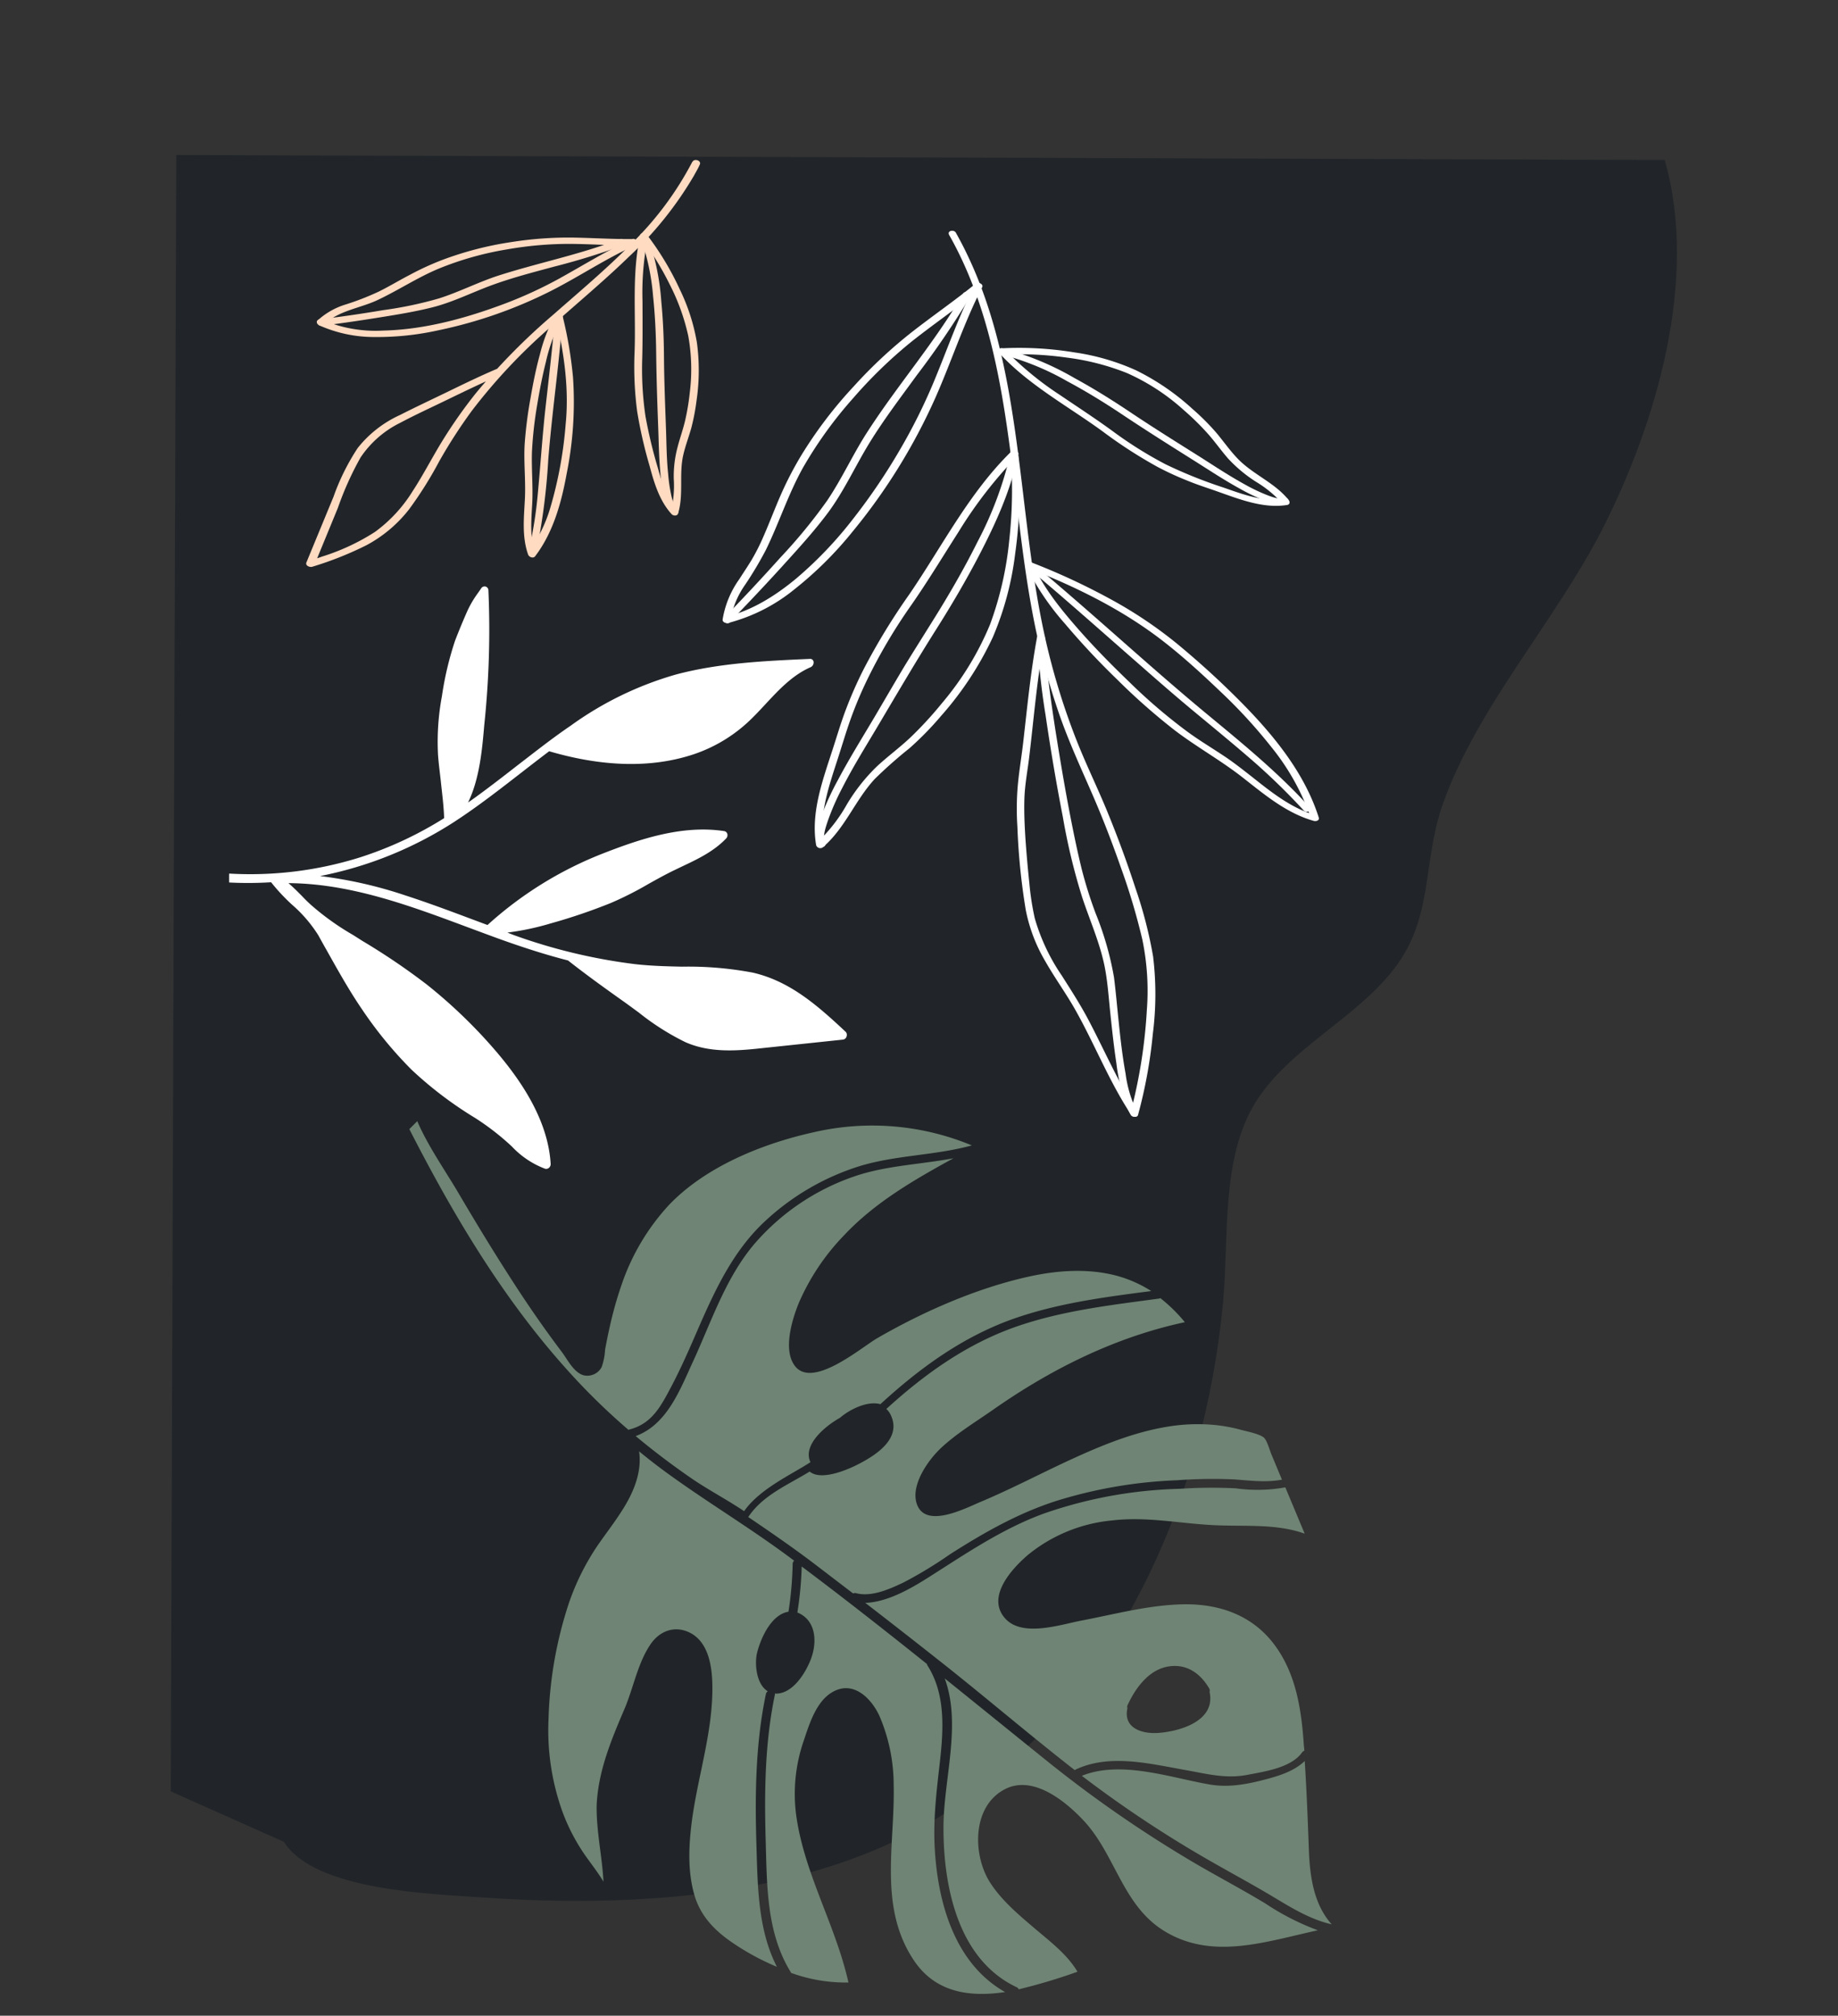 <svg xmlns="http://www.w3.org/2000/svg" width="766.487" height="840.557" viewBox="0 0 766.487 840.557">
  <rect x="0" y="0" width="766.487" height="840.557" fill="#333333" stroke="none"/>
  <g id="left" transform="translate(73.487 -42.38)">
    <path id="Path_101" data-name="Path 101" d="M44.721,703.9c10.62,21.632,59.063,28.052,80.368,31.816,62.98,11.1,140.28,14.755,198.69-16.735,73.6-39.694,117.647-117.516,133.816-197.623,5.266-26.115,5.288-59.825,22.241-81.521,16.322-20.914,45.287-30.228,63.459-49.466,18.628-19.717,16.1-42.763,27.225-66,18.563-38.824,54.819-71.01,78.344-107.244,26.659-41.174,50.75-99,41.762-149.964L73.861,0,0,678.025Z" transform="matrix(0.995, -0.105, 0.105, 0.995, -73.487, 114.77)" fill="#212529"/>
    <path id="Path_104" data-name="Path 104" d="M.114,1.59C11,26.573,14.347,53.82,15.566,80.718c1.262,27.4.37,54.863,2.655,82.2a294.691,294.691,0,0,0,6.638,42.436c2.851,12.165,6.9,23.938,10.6,35.777,3.09,9.945,5.789,20.043,8.183,30.206a269.458,269.458,0,0,1,5.745,30.794,105.065,105.065,0,0,1-1.2,29.314,215.444,215.444,0,0,1-8.7,34.82q-1.175,3.482-2.546,6.92l2.894.37C33.3,360.69,28.949,346.675,23.618,333.269c-2.7-6.768-5.941-13.188-9.184-19.717a82.851,82.851,0,0,1-8.7-24.918,112.794,112.794,0,0,1-.718-14.842q0-9.336.326-18.629c.239-5.615.566-11.251,1.349-16.8s2.394-10.881,3.634-16.191c3.787-16.474,6.855-33.209,11.8-49.4.5-1.632-2.416-3-2.916-1.393-4.352,14.494-7.356,29.4-10.663,44.177-1.415,6.289-3.2,12.535-4.352,18.868A115.544,115.544,0,0,0,2.53,249.9a273.069,273.069,0,0,0-.174,34.82A67.464,67.464,0,0,0,8.21,306.871c3.177,7.312,7.2,14.211,10.359,21.545,6.529,15.1,10.881,31.164,18.5,45.81.435.892,2.372,1.654,2.873.37a200.86,200.86,0,0,0,9.662-32.9,130.209,130.209,0,0,0,3.5-32.121,182.084,182.084,0,0,0-4.352-29.2q-3.395-15.952-7.965-31.686c-3.112-10.881-7.029-21.392-10.011-32.23a288.3,288.3,0,0,1-8.422-43.176c-3.221-27.616-2.459-55.45-3.33-83.175-.827-26.92-3.156-54.123-12.3-79.65C5.6,7.249,4.336,4.093,3.009.981,2.334-.564-.669-.238.136,1.634Z" transform="matrix(0.995, -0.105, 0.105, 0.995, 322.032, 138.757)" fill="#fff"/>
    <path id="Path_105" data-name="Path 105" d="M21.134,202.718a50.51,50.51,0,0,1-3.177-16.583c-.544-7.269-.609-14.559-.588-21.762,0-6.2.131-12.448,0-18.672a129.526,129.526,0,0,0-4.81-27.29A177.7,177.7,0,0,1,8.708,99.369c-.783-5.724-1.393-11.491-1.937-17.258C5.443,68.074,4.595,53.994,3.855,39.892,3.332,28.184,2.832,16.367,3.4,4.616c0-.958.109-1.937.2-2.894C3.724.089.612-.8.482.981a286.18,286.18,0,0,0,0,33.187c.566,14.276,1.458,28.574,2.7,42.806a257.114,257.114,0,0,0,4.5,34.167c2.176,10.054,5.462,19.956,6.333,30.271.5,6.028.283,12.143.261,18.172,0,7.312,0,14.624.326,21.915a79,79,0,0,0,2.481,18.629,23.8,23.8,0,0,0,1.219,3.351c.675,1.523,3.678,1.2,2.851-.653Z" transform="matrix(0.995, -0.105, 0.105, 0.995, 358.49, 306.765)" fill="#fff"/>
    <path id="Path_106" data-name="Path 106" d="M119.221.693c-8.03,12.274-14.233,25.592-21.262,38.454A235.625,235.625,0,0,1,80.723,66.132,252.052,252.052,0,0,1,58.961,91.964a165.045,165.045,0,0,1-26.4,22.546c-9.488,6.355-20.087,11.6-31.534,13.057l2.176,1.676a35.864,35.864,0,0,1,7.7-14.254,154.911,154.911,0,0,0,10.076-13.471c6.7-10.685,11.752-22.263,19.107-32.643A173.142,173.142,0,0,1,63.88,42.346a192.574,192.574,0,0,1,26.55-20.783c10.272-6.529,21.044-12.3,31.251-18.977,1.61-1.045-.588-3.286-1.959-2.372-9.227,6.028-18.955,11.316-28.291,17.127A196.605,196.605,0,0,0,64.511,37.6,179.037,179.037,0,0,0,39.723,63.956a144.521,144.521,0,0,0-9.967,15.081c-3.286,5.745-6.224,11.665-9.532,17.41a84.871,84.871,0,0,1-5.68,8.7c-1.872,2.459-3.874,4.831-5.811,7.269a40.065,40.065,0,0,0-8.7,16c-.261,1.2,1.306,1.806,2.176,1.7a72.468,72.468,0,0,0,28.813-10.99A153.294,153.294,0,0,0,57.786,97.644,243.737,243.737,0,0,0,98.046,45.61c8.248-14.385,14.994-29.6,24.091-43.525.914-1.415-1.98-2.851-2.916-1.415Z" transform="matrix(0.995, -0.105, 0.105, 0.995, 214.35, 172.924)" fill="#fff"/>
    <path id="Path_107" data-name="Path 107" d="M2.716,126.419q11.752-9.771,23.155-19.891C33.488,99.717,41.257,92.905,48.2,85.4,55.881,77.04,61.6,67.182,68.5,58.216S83.345,40.806,91.027,32.3A362.978,362.978,0,0,0,116.315,2.439c1.066-1.48-1.545-3.308-2.5-1.98C100.146,19.218,83.084,35.083,68.569,53.015c-7.138,8.7-12.861,18.607-20.13,27.268A221.4,221.4,0,0,1,26.5,101.915q-12.84,11.6-26.115,22.633c-1.371,1.132,1.24,3.025,2.5,1.98Z" transform="matrix(0.995, -0.105, 0.105, 0.995, 214.868, 176.278)" fill="#fff"/>
    <path id="Path_108" data-name="Path 108" d="M1.025,2.633c19.238,9.967,37.91,21.762,53.535,37,7.182,6.986,13.906,14.581,20.391,22.219A214.344,214.344,0,0,1,93.885,87.354a97.929,97.929,0,0,1,13.362,31.425l2.176-1.132c-9.706-3.83-17.41-11.447-24.678-18.585C81,95.449,77.28,91.771,73.232,88.507c-4.352-3.591-8.923-7.051-13.166-10.881A228.894,228.894,0,0,1,37.847,54.188c-6.529-7.747-12.84-15.669-18.694-23.939C12.864,21.349,6.6,11.8,3.136,1.371A1.893,1.893,0,0,0,1.351,0C.7,0-.215.544.046,1.327A109.332,109.332,0,0,0,13.8,27.312,313.087,313.087,0,0,0,32.972,52.687,263.894,263.894,0,0,0,54.734,76.364C62.852,84,71.97,90.444,80.022,98.126c8.487,8.161,16.975,17.279,28.291,21.762.849.326,2.372.131,2.176-1.153-4.222-20.609-16.888-38.8-30.032-54.776C73.929,55.994,66.986,48.29,59.8,40.913a179.217,179.217,0,0,0-25.4-21.371A278.883,278.883,0,0,0,2.287.261C.481-.7-.629,1.654,1.177,2.59Z" transform="matrix(0.995, -0.105, 0.105, 0.995, 354.071, 276.793)" fill="#fff"/>
    <path id="Path_109" data-name="Path 109" d="M106.9,113.806C95.478,98.2,81.833,84.47,68.362,70.695,54.13,56.136,40.506,41.055,26.687,26.1,18.788,17.551,10.823,9.042,2.749.686A1.893,1.893,0,0,0,.573.142a1.2,1.2,0,0,0-.239,1.85c14.428,14.864,28.291,30.184,42.393,45.4,6.812,7.4,13.645,14.755,20.652,21.936S76.936,83.143,83.465,90.085a271.565,271.565,0,0,1,21.022,25.027c1.066,1.415,3.7.392,2.459-1.306Z" transform="matrix(0.995, -0.105, 0.105, 0.995, 354.154, 276.795)" fill="#fff"/>
    <path id="Path_110" data-name="Path 110" d="M.365,2.027c10.881,14.559,26.115,24.874,39.5,37A195.108,195.108,0,0,0,60.821,55.932a124.172,124.172,0,0,0,11.6,6.92c3.961,2.176,8.052,3.939,12.1,5.876,8.835,4.2,18.3,9.205,28.291,8.7,1.219,0,1.567-1.066.958-2-4.918-7.7-13.406-11.969-19.042-19.042-2.96-3.721-5.245-7.9-7.878-11.839a98.344,98.344,0,0,0-8.857-10.968A100.433,100.433,0,0,0,56.229,15.019,95.124,95.124,0,0,0,31.441,4.878,142.193,142.193,0,0,0,1.366,0c-2.176-.109-1.241,2.633.5,2.72A138.148,138.148,0,0,1,27.981,6.684a102.043,102.043,0,0,1,24.374,9.075A89.05,89.05,0,0,1,74.248,33.582a109.244,109.244,0,0,1,8.7,10.511c2.72,3.721,4.918,7.769,7.573,11.534a58.912,58.912,0,0,0,10.6,10.881,47.877,47.877,0,0,1,10.141,10.424l.979-2c-8.7.348-17.018-3.765-24.722-7.421A193.074,193.074,0,0,1,64.346,55.258,167.569,167.569,0,0,1,43.737,39.088c-6.529-5.9-13.34-11.425-20.065-17.105A132.444,132.444,0,0,1,2.781.721C1.714-.693-.941.33.343,2.027Z" transform="matrix(0.995, -0.105, 0.105, 0.995, 342.775, 187.779)" fill="#fff"/>
    <path id="Path_111" data-name="Path 111" d="M111.662,74.388c-1.806.522-4.5-.849-6.4-1.806a74.842,74.842,0,0,1-9.184-5.658c-5.854-4.091-11.338-8.6-16.931-13.057C70.075,46.729,61,39.656,52.142,32.257,45.113,26.4,37.91,20.766,30.38,15.565A119,119,0,0,0,1.719.07,1.328,1.328,0,0,0,0,1.028,1.856,1.856,0,0,0,1.415,2.7,110.162,110.162,0,0,1,27.268,16.588c7.66,5.2,14.994,10.881,22.132,16.844,8.9,7.377,17.954,14.515,27.029,21.653,5.745,4.527,11.382,9.184,17.41,13.384A82.955,82.955,0,0,0,104.524,75c2.437,1.2,5.658,2.72,8.422,1.937,1.959-.566.348-3.112-1.262-2.655Z" transform="matrix(0.995, -0.105, 0.105, 0.995, 342.698, 187.72)" fill="#fff"/>
    <path id="Path_112" data-name="Path 112" d="M98.127.315c-19.26,15.234-32.643,36.1-48.378,54.6A271.073,271.073,0,0,0,27.53,83.948a173.163,173.163,0,0,0-9.162,15.974c-2.7,5.332-4.962,10.881-7.4,16.322C5.593,128.365-.826,141.313.088,154.958a1.828,1.828,0,0,0,2.524,1.2c10.1-6.833,15.56-18.171,24.635-26.115A186.258,186.258,0,0,1,43,118.811a131.742,131.742,0,0,0,14.6-12.1,136.21,136.21,0,0,0,24.787-30.25A127.5,127.5,0,0,0,95.319,42.817a190.986,190.986,0,0,0,5.615-41.065c0-1.632-3.068-2.524-3.112-.74A191.677,191.677,0,0,1,93.47,36.919,140.8,140.8,0,0,1,81.827,71,124.045,124.045,0,0,1,58.41,101.575a154.516,154.516,0,0,1-14.167,12.513c-4.962,3.852-10.424,7.007-15.473,10.772A76.842,76.842,0,0,0,14.56,139.4,65.4,65.4,0,0,1,.675,153.761l2.524,1.2c-.849-12.013,4.635-23.721,9.4-34.428,2.416-5.419,4.657-10.881,7.247-16.3a168.309,168.309,0,0,1,8.7-15.8,225.746,225.746,0,0,1,21.654-29.1c7.834-9.075,15.059-18.628,22.546-27.986a181.323,181.323,0,0,1,27.943-29.1c1.393-1.088-1.219-2.981-2.5-1.959Z" transform="matrix(0.995, -0.105, 0.105, 0.995, 250.519, 240.707)" fill="#fff"/>
    <path id="Path_113" data-name="Path 113" d="M3.389,154.862c-.914-2.873.849-6.529,2.046-9.162a101.621,101.621,0,0,1,7.421-13.057C18.1,124.568,24,116.973,29.765,109.27,39.275,96.517,48.7,83.7,58.556,71.229c7.551-9.532,14.8-19.325,21.5-29.466C88.2,29.424,95.944,16.3,100.362,2.112c.5-1.632-2.437-3-2.916-1.393a151.618,151.618,0,0,1-17.736,35.8C72.919,47.182,65.433,57.41,57.62,67.377c-4.352,5.571-8.7,11.1-13.057,16.735C39.471,90.859,34.509,97.67,29.482,104.46c-6.028,8.1-12.252,16.061-17.889,24.439a117.189,117.189,0,0,0-8.7,14.668c-1.5,3.156-3.721,7.682-2.568,11.273a1.915,1.915,0,0,0,1.806,1.371c.653,0,1.545-.544,1.284-1.327Z" transform="matrix(0.995, -0.105, 0.105, 0.995, 250.978, 240.428)" fill="#fff"/>
    <path id="Path_114" data-name="Path 114" d="M117.407.574h0c-.522.631-1.066,1.24-1.589,1.85A42.916,42.916,0,0,0,110.77,9.17c-2.067,3.569-4.352,7.747-6.529,11.991a134.056,134.056,0,0,0-7.9,22.48,103.589,103.589,0,0,0-4.178,24.113c-.131,3.808,0,7.66,0,11.382,0,4.9.131,9.945-.218,14.907v.239A154.317,154.317,0,0,1,55.6,106.818,152.881,152.881,0,0,1,.392,107.862c-.152,1.24-.283,2.459-.392,3.7A158.514,158.514,0,0,0,17.41,113.3a79.955,79.955,0,0,0,7.726,10.25,57.1,57.1,0,0,1,9.532,13.819c.914,2.176,1.828,4.352,2.72,6.376,3.743,8.7,7.617,17.845,12.274,26.441A168.723,168.723,0,0,0,67.4,197.109a159.759,159.759,0,0,0,24.265,22.807,106.461,106.461,0,0,1,13.993,13.449,36.691,36.691,0,0,0,12.709,10.62,1.785,1.785,0,0,0,1.654-.131,2.046,2.046,0,0,0,.936-1.589c1-21.566-12.4-42.175-22.567-55.82a212.338,212.338,0,0,0-20.914-23.938,277.917,277.917,0,0,0-24.722-20.848l-3.678-2.916a109.486,109.486,0,0,1-16.256-14.45c-1.088-1.24-2.176-2.546-3.156-3.852-1.632-2.024-3.286-4.113-5.136-6.028,25.832,2.894,49.487,14.711,72.381,26.115,4.113,2.046,8.226,4.091,12.317,6.093,10.228,4.962,19.347,8.923,27.834,12.078,6.942,6.768,14.3,13.318,21.414,19.586l.762.675c1.61,1.436,3.2,2.916,4.809,4.352a104.458,104.458,0,0,0,18.063,14.363c9.271,5.353,20,5.832,29.335,5.854h36.125a1.828,1.828,0,0,0,1.632-1.153,2.872,2.872,0,0,0,.174-.718A1.741,1.741,0,0,0,249,200.4c-10.881-12.6-21.066-23.438-35.8-28.552A144.5,144.5,0,0,0,184,166.25c-6.529-.827-13.057-1.7-19.39-3.112a232.484,232.484,0,0,1-49.074-17.41l-2.394-1.241a110.165,110.165,0,0,0,18.259-1.893,238.116,238.116,0,0,0,25.854-5.832,140.3,140.3,0,0,0,16.539-6.289c3.482-1.48,7.095-3.025,10.729-4.352l3.9-1.393c6.79-2.372,13.819-4.831,19.586-9.749a2,2,0,0,0,.588-1.872,1.61,1.61,0,0,0-1.153-1.2c-17.41-4.548-35.93-.239-51.838,4.135a156.057,156.057,0,0,0-50.38,24.439l-6.681-3.33c-8.444-4.222-17.17-8.574-25.941-12.47a179.585,179.585,0,0,0-34.646-11.817A159.5,159.5,0,0,0,96.189,96.154l.566-.3c9.924-5.092,19.586-11.12,29.009-16.953,4.135-2.568,8.4-5.2,12.622-7.747,21.762,8.966,41.979,11.512,59.8,7.573a62.784,62.784,0,0,0,25.962-12.579c2.046-1.632,4.048-3.373,5.985-5.071,6.137-5.332,12.47-10.881,20.413-13.362a2.176,2.176,0,0,0,1.349-2.176,1.415,1.415,0,0,0-1.436-1.262c-18.433-1.11-37.5-2.285-56.1.609A140.692,140.692,0,0,0,148.375,61.53c-8.139,4.352-16.126,9.423-23.939,14.211-6.115,3.808-12.448,7.726-18.8,11.382l-3.112,1.741c5.854-9.38,8.2-21.523,10.119-31.468a378.007,378.007,0,0,0,7.6-55.646A1.632,1.632,0,0,0,119.214.1,1.654,1.654,0,0,0,117.407.574ZM118.039,1.1Z" transform="matrix(0.995, -0.105, 0.105, 0.995, 10.36, 299.387)" fill="#fff"/>
    <path id="Path_117" data-name="Path 117" d="M81.737,169.332c1.567-21.284,4.026-42.806,10.62-63.219a1.959,1.959,0,0,1,.871-1.045c-4.352-3.286-4.352-11.73-2.786-16.256,2.176-6.05,7.617-15.429,14.864-15.8a147.785,147.785,0,0,0,3.83-19.695,1.959,1.959,0,0,1,.74-1.219l-2.046-1.893C92.792,36.387,76.471,24.091,61.281,10.424Q55.644,5.354,50.4,0c.348,8.7-4.048,16.822-9.771,23.939-3.591,4.527-7.617,8.7-11.36,13.057A101.412,101.412,0,0,0,14.622,59.933,168.332,168.332,0,0,0,1.195,106.722,100.5,100.5,0,0,0,2.914,146.2a80.978,80.978,0,0,0,8.4,20.544c1.915,3.33,3.852,6.529,5.506,10.054.544-10.707-.805-21.566.544-32.208,2.176-13.971,8.879-26.224,15.691-38.41,4.57-8.2,7.486-18.411,13.58-25.636,4.352-5.179,10.881-7.007,16.953-3.112,7.377,4.809,7.66,15.234,6.92,23.046-1.806,19.477-10.446,37.736-14.755,56.582-2.176,9.532-3.569,19.586-1.828,29.292,1.567,8.7,6.529,15.234,13.231,21A103.849,103.849,0,0,0,84.98,219.69C78.843,203.8,80.453,186.285,81.737,169.332Z" transform="matrix(0.995, -0.105, 0.105, 0.995, 142.879, 652.89)" fill="#6f8474"/>
    <path id="Path_119" data-name="Path 119" d="M77.67,137.168l.457-.109c9.445-1.371,13.95-8.161,18.89-15.495,5.375-7.965,10.032-16.3,14.755-24.657,8.7-15.234,17.823-30.075,32.186-40.652a102.783,102.783,0,0,1,41.631-18.389c15.473-2.851,31.359-1.023,46.854-3.569a108.18,108.18,0,0,0-64.83-12.383c-21.762,2.437-46.332,9.467-63.263,23.786A92.861,92.861,0,0,0,81.326,76.407,157.469,157.469,0,0,0,74.275,94.1c-1,2.938-1.915,5.876-2.786,8.836a25.7,25.7,0,0,1-2.176,7.051,6.768,6.768,0,0,1-7.639,2.677c-4.026-1.349-6.2-7.312-8.2-10.664C46.68,90.727,40.413,79.128,34.558,67.354c-6.072-12.1-11.817-24.374-17.41-36.669C12.513,20.631,6.942,10.6,3.634,0L0,2.938c14.233,37,30.946,73.382,54.123,105.612A272.986,272.986,0,0,0,77.67,137.168Z" transform="matrix(0.995, -0.105, 0.105, 0.995, 96.905, 510.302)" fill="#6f8474"/>
    <path id="Path_120" data-name="Path 120" d="M73.382,53.318A94.165,94.165,0,0,1,95.275,27.05C109.421,14.864,126.7,7.182,143.892,0c-13.057,1.088-26.245.174-39.172,2.611A95.971,95.971,0,0,0,57.888,26.55C44.025,39.607,36.125,57.779,26.419,73.883,19.934,84.916,13.079,97.974,0,101.26q10.011,10.294,20.957,19.695c6.529,5.615,14.167,10.664,20.7,16.169,7.53-8.7,21.762-13.3,29.64-17.41h0c-2.633-7.573,7.987-14.472,14.124-17.062,4.07-2.851,11.947-6.05,17.41-3.917,17.627-13.057,36.365-23.939,57.822-29.314,19.586-4.788,39.433-5.245,59.389-5.724a52.012,52.012,0,0,0-13.884-7.943C194.6,51.4,181.889,50.989,169.7,52.382c-22.067,2.524-45.048,9.858-65.287,18.868C97.408,74.34,74.71,90.1,68.769,78.627,64.96,71.446,69.987,59.694,73.382,53.318Z" transform="matrix(0.995, -0.105, 0.105, 0.995, 180.975, 540.482)" fill="#6f8474"/>
    <path id="Path_121" data-name="Path 121" d="M119.54,5.484C98.278,10.446,79.432,21.109,61.979,33.949a8.029,8.029,0,0,1,1.458,2.416C67.354,46.723,55.864,52.534,48.2,55.515c-4.352,1.741-16.3,5.615-20.739,1.023-9.445,4.527-20.391,7.7-27.29,16A.192.192,0,0,0,0,72.686c8.988,7.6,17.932,15.234,26.506,23.373l13.623,12.9a1.871,1.871,0,0,1,1.2,0c6.268,2.416,14.233-.239,20.261-2.372a176.493,176.493,0,0,0,20.326-9.575C97.147,89.4,112.533,82.675,129.29,79.323a193.359,193.359,0,0,1,50.053-3.112,201.275,201.275,0,0,1,23.939,2.176c6.529,1.219,13.057,2.7,19.586,2.176l-3.2-10.751c-.609-2-1.284-6.333-2.5-7.53-1.85-1.828-6.964-3.308-9.575-4.353a65.114,65.114,0,0,0-10.315-3,76.17,76.17,0,0,0-20-1.306c-14.058.87-27.7,4.853-40.957,9.336S110.2,72.621,96.712,76.668c-6.224,1.872-23.22,8.574-26.115-1.48C68.2,66.941,77.126,56.843,83.11,52.382c6.942-5.223,15.234-9.118,22.894-13.34,25.919-14.385,53.862-24.853,83.5-28.008A65.812,65.812,0,0,0,180.409,0a1.784,1.784,0,0,1-.588.131C159.779.718,139.322.87,119.54,5.484Z" transform="matrix(0.995, -0.105, 0.105, 0.995, 230.902, 602.654)" fill="#6f8474"/>
    <path id="Path_123" data-name="Path 123" d="M177.629.62a134.8,134.8,0,0,1-29.1,31.49c-11.295,9.271-23.416,17.41-35.364,25.875A266.584,266.584,0,0,0,77.783,87.06,201.582,201.582,0,0,0,61.157,106.21c-4.7,6.181-8.966,12.687-13.884,18.716a59.955,59.955,0,0,1-17.41,15.234,90.574,90.574,0,0,1-22.829,7.856c-1.98.479-3.961.914-5.963,1.349l2.176,2.024,12.339-22.85a130.576,130.576,0,0,1,11.6-19.891A42.437,42.437,0,0,1,45.183,96c6.725-2.72,13.667-5.027,20.5-7.508,7.726-2.786,15.451-5.571,23.307-8.009,1.937-.609.326-3.134-1.284-2.633-7.16,2.176-14.233,4.744-21.283,7.29s-14.058,4.962-21,7.617a47.659,47.659,0,0,0-19,11.839,93.578,93.578,0,0,0-12.143,19.107L.135,149.822c-.631,1.2,1.088,2.176,2.176,2.024a142.915,142.915,0,0,0,23.373-6.529A55.886,55.886,0,0,0,45.031,132.26a160.8,160.8,0,0,0,14.537-18.5A212.79,212.79,0,0,1,75.346,94.176a235.359,235.359,0,0,1,35.8-30.924c11.991-8.7,24.33-16.866,35.973-26.006A148.614,148.614,0,0,0,177.585,6.583c1.045-1.5,2.176-3,3.047-4.548s-2-2.851-2.916-1.415Z" transform="matrix(0.995, -0.105, 0.105, 0.995, 38.415, 127.9)" fill="#ffdbc2"/>
    <path id="Path_124" data-name="Path 124" d="M134.181,4.3C123.3,7.911,112.9,13,102.256,17.487a177.147,177.147,0,0,1-23.394,7.921C62.148,29.761,44.5,32.7,27.176,31.284a56.255,56.255,0,0,1-25-7.225l.7,2.176c6.529-5.2,15.625-5.2,23.177-7.813,9.184-3.177,17.78-7.726,27.138-10.468a131.727,131.727,0,0,1,28.791-4.9,150.793,150.793,0,0,1,26.115.435c8.966,1,17.889,2.633,26.876,3.482a1.2,1.2,0,0,0,1.284-1.349,1.872,1.872,0,0,0-1.784-1.371c-8.139-.783-16.191-2.176-24.308-3.177A153.467,153.467,0,0,0,84.019.208,140.367,140.367,0,0,0,54.858,4.56,115.341,115.341,0,0,0,40.756,9.3c-4.614,1.785-8.966,3.874-13.688,5.615a111.622,111.622,0,0,1-14.276,3.9A30.467,30.467,0,0,0,.365,24.255c-.871.7,0,1.785.7,2.176a56.212,56.212,0,0,0,22.35,7.16,117.343,117.343,0,0,0,26.506,0A189.919,189.919,0,0,0,98.535,22.144c12.448-4.766,24.265-11.055,37-15.234,1.937-.631.326-3.177-1.284-2.633Z" transform="matrix(0.995, -0.105, 0.105, 0.995, 56.008, 151.958)" fill="#ffdbc2"/>
    <path id="Path_125" data-name="Path 125" d="M1.773,22.922q11.817-.239,23.634-.892C33.2,21.616,41.076,21.2,48.8,20.071c8.7-1.284,17.149-4.527,25.767-6.659s17.41-3.438,26.115-4.831A287.072,287.072,0,0,0,130.41,2.7c1.98-.544.348-3.09-1.262-2.655C112,4.729,94.2,6.274,76.853,9.93c-8.509,1.85-16.67,5.005-25.179,6.768a161.693,161.693,0,0,1-23.808,2.437q-13.275.827-26.594,1.045C-.9,20.18.011,22.944,1.773,22.922Z" transform="matrix(0.995, -0.105, 0.105, 0.995, 56.486, 155.612)" fill="#ffdbc2"/>
    <path id="Path_126" data-name="Path 126" d="M22.575,1.492c1.937,14.777,2.546,30.032-.479,44.721A170.028,170.028,0,0,1,11.868,80.75,60,60,0,0,1,.987,97.79l2.807,1c-1.632-6.92-.174-14.1.936-20.979S5.905,63.384,6.907,56.2a163.089,163.089,0,0,1,4.2-19.086c1.61-5.854,3.373-11.665,5.484-17.41A68.856,68.856,0,0,1,25.165,2.427C26.253.969,23.62-.859,22.662.447a65.983,65.983,0,0,0-8.1,15.538C12.282,21.8,10.41,27.759,8.713,33.765A179.345,179.345,0,0,0,4.251,52.524C2.989,60.032,3.1,67.475,1.988,74.983.813,82.708-1.1,90.913.813,98.747c.261,1.088,1.915,1.937,2.807,1.023,8.553-9.053,13.275-21.131,16.713-32.9a151.008,151.008,0,0,0,6.833-39.651,171.922,171.922,0,0,0-1.61-25.7c-.218-1.61-3.33-1.937-3.068,0Z" transform="matrix(0.995, -0.105, 0.105, 0.995, 135.58, 175.477)" fill="#ffdbc2"/>
    <path id="Path_127" data-name="Path 127" d="M2.923,96.258A266.3,266.3,0,0,0,11.41,60.133c2.329-12.426,5.179-24.787,7.878-37.148C20.811,15.912,22.313,8.817,23.641,1.7c.3-1.61-2.764-2.5-3.112-.718-2.394,12.4-5.179,24.744-7.878,37S7.906,62.352,5.447,74.5A172.825,172.825,0,0,1,.072,94.843c-.566,1.632,2.372,3,2.916,1.415Z" transform="matrix(0.995, -0.105, 0.105, 0.995, 137.481, 175.439)" fill="#ffdbc2"/>
    <path id="Path_128" data-name="Path 128" d="M9.074.715C3.786,16.21,3.873,32.749,1.588,48.81A143.634,143.634,0,0,0,.043,73.619a186.313,186.313,0,0,0,2.742,23c1.153,7.312,2.568,15.059,7.073,21.153.544.74,2.176,1.11,2.677,0,3.243-7.66,2.024-16.256,4.722-24.069,1.284-3.721,3.09-7.247,4.527-10.881a90.6,90.6,0,0,0,3.395-11.251,86.242,86.242,0,0,0,2.633-23.938,81.608,81.608,0,0,0-4.679-22.459A120.1,120.1,0,0,0,11.947,1.063,1.937,1.937,0,0,0,9.9.062,1.153,1.153,0,0,0,9.1,1.716,120.2,120.2,0,0,1,19.107,22.5a88.9,88.9,0,0,1,5.419,22.089A78.1,78.1,0,0,1,22.7,68.047a97.634,97.634,0,0,1-3.047,11.121c-1.24,3.678-2.96,7.16-4.352,10.881a47.006,47.006,0,0,0-3.025,13.057,45.352,45.352,0,0,1-2.59,13.427H12.36c-3.9-5.266-5.158-12.056-6.18-18.367A198.392,198.392,0,0,1,3.285,76.121a134.534,134.534,0,0,1,1.2-24.4c1.023-7.813,1.785-15.647,2.59-23.5A116.3,116.3,0,0,1,12.056,2.108C12.6.5,9.684-.9,9.14.715Z" transform="matrix(0.995, -0.105, 0.105, 0.995, 184.446, 140.662)" fill="#ffdbc2"/>
    <path id="Path_129" data-name="Path 129" d="M5.3,115.609a2.806,2.806,0,0,1-.392-.522,5.4,5.4,0,0,1-.544-1.262,21.761,21.761,0,0,1-.762-3.721,67.811,67.811,0,0,1-.392-9.4c0-6.093.609-12.165,1.045-18.259.7-10.1,1.349-20.174,2.329-30.228.762-7.7,1.262-15.451,1.328-23.2A102.283,102.283,0,0,0,5.129,1.292c-.435-1.567-3.591-1.872-3.09,0a95.753,95.753,0,0,1,2.7,25.092c0,8.074-.479,16.126-1.24,24.156-.936,9.945-1.654,19.869-2.329,29.836C.733,86.9.124,93.216.037,99.657a71.817,71.817,0,0,0,.479,10.881,10.881,10.881,0,0,0,2.873,7.007c1.436,1.219,3.46-.522,1.85-1.872Z" transform="matrix(0.995, -0.105, 0.105, 0.995, 191.371, 140.076)" fill="#ffdbc2"/>
    <path id="Path_115" data-name="Path 115" d="M71.13,122.848c.566-12.165,3.243-23.764,5.876-35.6,2.938-13.34,5.484-28.008-.914-40.782a1.915,1.915,0,0,1-.131-.587C60.293,30.38,44.493,15.016,28.324,0a146.313,146.313,0,0,1-3.808,18.868c7.6,4.07,6.964,13.405,3.417,20.2C25.168,44.4,19.227,52.012,12.481,51.6a3.64,3.64,0,0,1-.849-.131,2.7,2.7,0,0,1,0,.392c-6.311,19.586-8.7,40.13-10.25,60.5-1.415,18.5-3.678,38.106,4.7,55.363v.218A66.682,66.682,0,0,0,29.5,174.468c-2.764-24.221-13.536-46.985-14.341-71.533A67.811,67.811,0,0,1,21.686,71.99c3.134-6.877,7.138-16.256,14.885-19C45.277,49.9,51.5,58,53.981,65.243a72.99,72.99,0,0,1,2.894,29.466c-2.024,24.635-11.643,49.575.566,73.165,7.551,14.646,21.653,18.041,36.582,17.41C74.481,171.356,70.042,145.568,71.13,122.848Z" transform="matrix(0.995, -0.105, 0.105, 0.995, 232.66, 698.597)" fill="#6f8474"/>
    <path id="Path_116" data-name="Path 116" d="M104.008,87.941A514.274,514.274,0,0,1,45.25,37.322C32.758,24.9,20.332,12.426,7.841,0c5.027,19.934-4.9,41.784-7.029,61.609-2.633,24.417.152,55.472,23.351,69.531a1.436,1.436,0,0,1,.718.958,237.422,237.422,0,0,0,25.157-4.722c-3.482-7.617-10.054-13.754-15.712-19.695-6.115-6.42-12.557-13.057-16.583-21.044C11.671,74.6,13.39,54.34,27.8,48.6,40.179,43.633,52.5,56.147,59.2,65c11.665,15.429,12.361,36.713,28.443,49.183,18.759,14.537,41.958,8.879,63.85,6.529a104.72,104.72,0,0,1-20.456-13.3C122.18,100.672,112.952,94.492,104.008,87.941Z" transform="matrix(0.995, -0.105, 0.105, 0.995, 312.685, 743.119)" fill="#6f8474"/>
    <path id="Path_118" data-name="Path 118" d="M76.494,10.787c-8.008,1.262-15.952,1.98-23.83-.239C36.648,6.021,16.953-3.511,0,1.342A484.763,484.763,0,0,0,50.663,43.1c7.856,5.658,15.865,11.121,23.612,16.975,7.029,5.31,14.32,10.881,22.785,13.754-6.529-9.075-6.942-20.587-6.2-31.708.849-12.4,1.676-24.765,2.176-37.17C88.442,8.567,82.24,9.894,76.494,10.787Z" transform="matrix(0.995, -0.105, 0.105, 0.995, 377.52, 781.564)" fill="#6f8474"/>
    <path id="Path_122" data-name="Path 122" d="M135.144.592A185.349,185.349,0,0,0,77.822,4.944c-17.976,4.5-34.167,13.3-50.663,21.458C19.564,30.167,9.205,34.8,0,34.127Q16.213,49.6,32.186,65.269c15.886,15.691,31.251,31.86,47.333,47.355a1.237,1.237,0,0,1,.283-.174c14.864-5.267,31.316.87,45.7,5.005,8.7,2.5,16.213,5.462,25.484,4.657,7.247-.631,18.3-1,23.5-6.877a2.373,2.373,0,0,1,1.066-.653v-2.176c.544-14.45,0-29.423-7.377-42.306-7.791-13.71-21.24-20.174-36.561-21.479-14.32-1.219-28.661,1.132-42.893,2.307-8.7.74-24.831,4.353-31.207-3.939C50.032,37.2,62.044,26.532,69.356,21.462a64.916,64.916,0,0,1,36.387-10.707c14.515-.2,27.79,4.157,41.936,6.376,12.47,1.98,25.984,1.98,37.475,7.53-1.85-6.159-3.678-12.317-5.528-18.476-.152-.522-.3-1.045-.479-1.567a65.633,65.633,0,0,1-20.565-1.763A198.052,198.052,0,0,0,135.144.592Zm-10.62,73.143c6.942.3,11.578,4.94,14.276,10.881a1.763,1.763,0,0,1,0,1.48c1.371,12.1-13.536,15.038-22.959,14.755-7.247-.239-14.428-3.743-11.8-11.578a1.85,1.85,0,0,1,.261-1.393c4.287-7.116,11.077-14.559,20.217-14.145Z" transform="matrix(0.995, -0.105, 0.105, 0.995, 283.776, 676.831)" fill="#6f8474"/>
  </g>
</svg>
